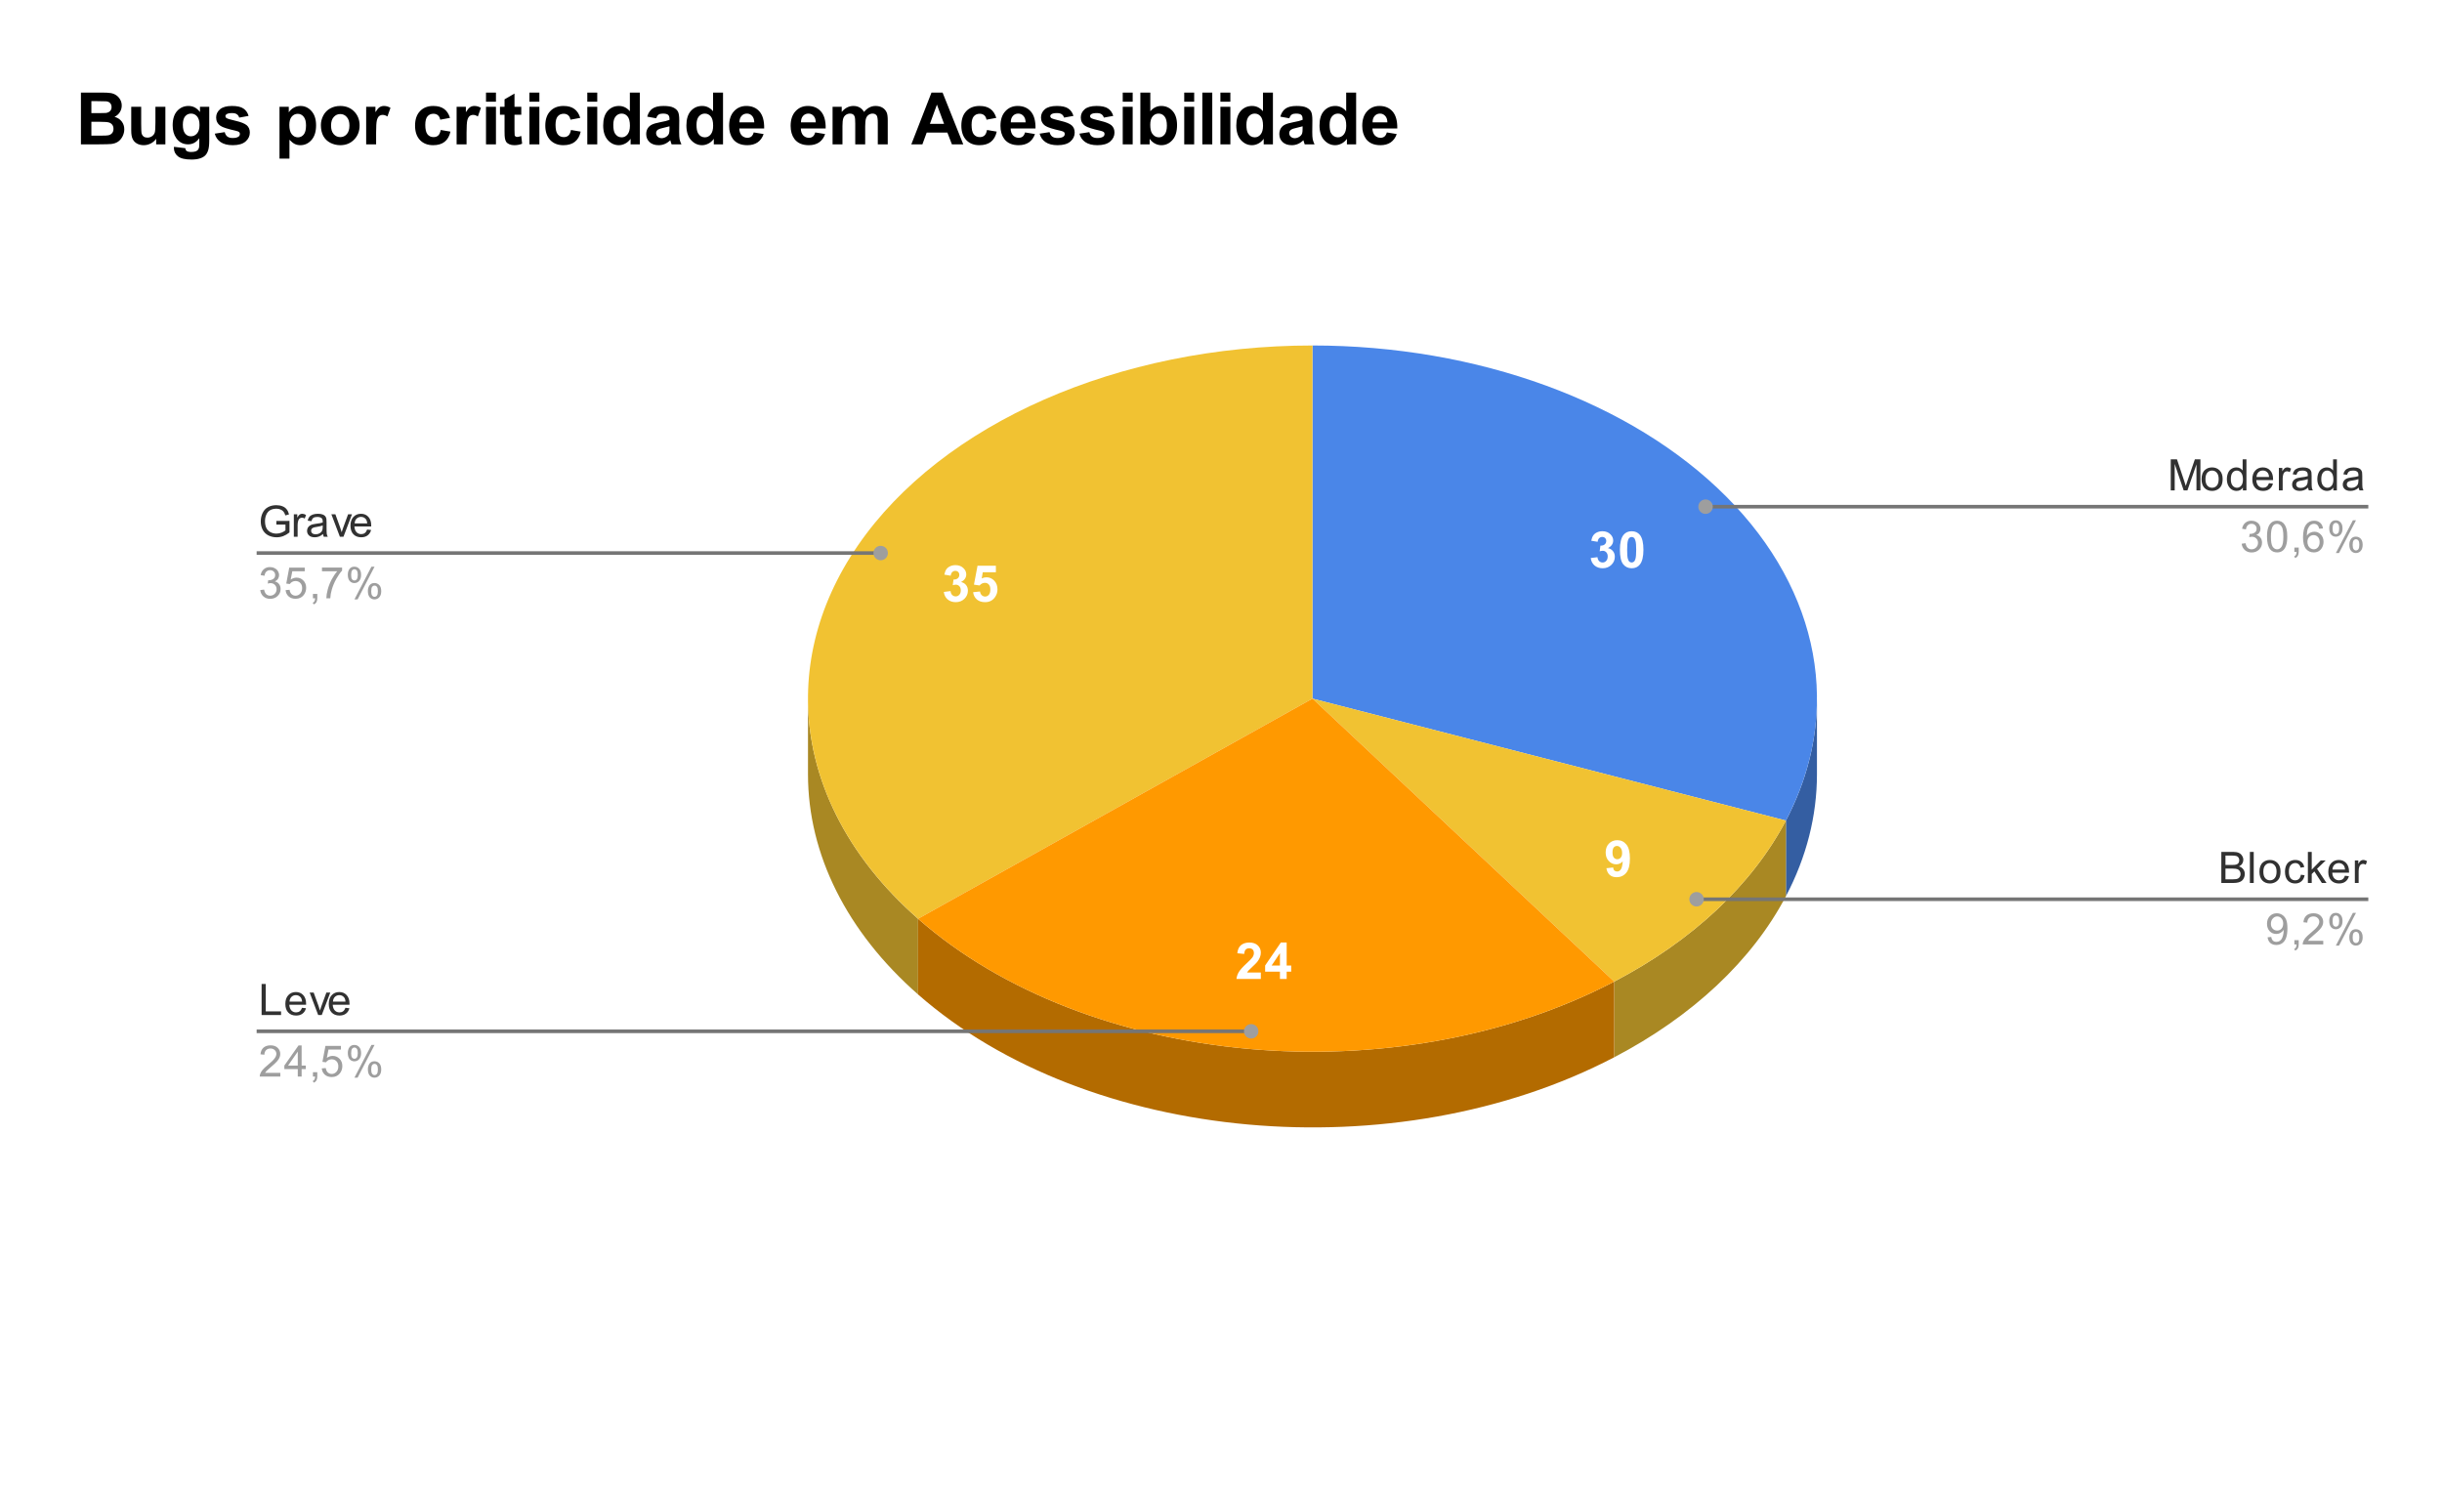 <svg version="1.1" viewBox="0.0 0.0 675.0 418.0" fill="none" stroke="none" stroke-linecap="square" stroke-miterlimit="10" width="675" height="418" xmlns:xlink="http://www.w3.org/1999/xlink" xmlns="http://www.w3.org/2000/svg"><path fill="#ffffff" d="M0 0L675.0 0L675.0 418.0L0 418.0L0 0Z" fill-rule="nonzero"/><path fill="#345ea2" d="M502.23 214.032C502.23 225.535 499.326 236.948 493.65 247.743L493.65 226.827C499.326 216.031 502.23 204.618 502.23 193.115Z" fill-rule="nonzero"/><path fill="#4a86e8" d="M362.784 95.502C408.368 95.502 451.075 111.098 477.154 137.269C503.234 163.44 509.393 196.881 493.65 226.827L362.784 193.115Z" fill-rule="nonzero"/><path fill="#a98823" d="M493.65 247.743C484.322 265.486 467.834 280.951 446.188 292.259L446.188 271.342C467.834 260.034 484.322 244.569 493.65 226.827Z" fill-rule="nonzero"/><path fill="#f1c232" d="M493.65 226.827C484.322 244.569 467.834 260.034 446.188 271.342L362.784 193.115Z" fill-rule="nonzero"/><path fill="#a98823" d="M253.761 274.892C234.065 257.603 223.338 236.145 223.338 214.032L223.338 193.115C223.338 215.228 234.065 236.686 253.761 253.975Z" fill-rule="nonzero"/><path fill="#f1c232" d="M253.761 253.975C220.364 224.66 213.907 184.545 237.148 150.762C260.389 116.98 309.219 95.502 362.784 95.502L362.784 193.115Z" fill-rule="nonzero"/><path fill="#b36b00" d="M446.188 292.259C385.863 323.775 300.694 316.088 253.761 274.892L253.761 253.975C300.694 295.171 385.863 302.858 446.188 271.342Z" fill-rule="nonzero"/><path fill="#ff9900" d="M446.188 271.342C385.863 302.858 300.694 295.171 253.761 253.975L362.784 193.115Z" fill-rule="nonzero"/><path fill="#ffffff" d="M439.703 154.253L441.563 154.018Q441.641 154.737 442.031 155.112Q442.422 155.487 442.984 155.487Q443.578 155.487 443.984 155.034Q444.391 154.581 444.391 153.815Q444.391 153.097 444 152.675Q443.609 152.253 443.047 152.253Q442.672 152.253 442.172 152.393L442.375 150.831Q443.156 150.847 443.563 150.487Q443.984 150.128 443.984 149.534Q443.984 149.034 443.672 148.737Q443.375 148.425 442.875 148.425Q442.391 148.425 442.031 148.768Q441.688 149.112 441.609 149.768L439.844 149.472Q440.031 148.55 440.391 148.018Q440.766 147.472 441.438 147.159Q442.109 146.847 442.938 146.847Q444.344 146.847 445.203 147.753Q445.906 148.487 445.906 149.409Q445.906 150.737 444.469 151.518Q445.328 151.706 445.844 152.347Q446.359 152.987 446.359 153.893Q446.359 155.222 445.391 156.159Q444.422 157.081 443 157.081Q441.641 157.081 440.734 156.3Q439.844 155.518 439.703 154.253ZM451.016 146.847Q452.469 146.847 453.297 147.878Q454.266 149.112 454.266 151.972Q454.266 154.815 453.281 156.05Q452.469 157.081 451.016 157.081Q449.547 157.081 448.656 155.956Q447.766 154.831 447.766 151.94Q447.766 149.112 448.75 147.878Q449.563 146.847 451.016 146.847ZM451.016 148.44Q450.672 148.44 450.391 148.659Q450.125 148.878 449.969 149.456Q449.766 150.206 449.766 151.972Q449.766 153.737 449.938 154.393Q450.125 155.05 450.391 155.268Q450.672 155.487 451.016 155.487Q451.359 155.487 451.625 155.268Q451.906 155.05 452.063 154.472Q452.266 153.737 452.266 151.972Q452.266 150.206 452.078 149.55Q451.906 148.878 451.625 148.659Q451.359 148.44 451.016 148.44Z" fill-rule="nonzero"/><path fill="#ffffff" d="M444.03 240.002L445.89 239.799Q445.952 240.361 446.233 240.643Q446.53 240.908 446.999 240.908Q447.593 240.908 447.999 240.361Q448.421 239.814 448.546 238.096Q447.827 238.924 446.733 238.924Q445.546 238.924 444.686 238.018Q443.827 237.111 443.827 235.643Q443.827 234.111 444.733 233.189Q445.64 232.252 447.046 232.252Q448.577 232.252 449.546 233.439Q450.53 234.611 450.53 237.314Q450.53 240.064 449.499 241.283Q448.483 242.486 446.858 242.486Q445.686 242.486 444.952 241.861Q444.233 241.236 444.03 240.002ZM448.374 235.799Q448.374 234.877 447.936 234.361Q447.515 233.846 446.952 233.846Q446.421 233.846 446.061 234.268Q445.718 234.689 445.718 235.643Q445.718 236.611 446.093 237.064Q446.483 237.518 447.061 237.518Q447.608 237.518 447.983 237.08Q448.374 236.643 448.374 235.799Z" fill-rule="nonzero"/><path fill="#ffffff" d="M348.51 268.822L348.51 270.604L341.776 270.604Q341.885 269.588 342.432 268.682Q342.979 267.775 344.604 266.275Q345.901 265.072 346.198 264.635Q346.589 264.041 346.589 263.463Q346.589 262.822 346.245 262.479Q345.901 262.135 345.292 262.135Q344.682 262.135 344.323 262.494Q343.979 262.854 343.917 263.697L342.01 263.51Q342.182 261.916 343.073 261.229Q343.979 260.541 345.339 260.541Q346.823 260.541 347.667 261.338Q348.51 262.135 348.51 263.322Q348.51 264.01 348.26 264.619Q348.026 265.229 347.51 265.9Q347.151 266.338 346.245 267.182Q345.339 268.01 345.089 268.291Q344.854 268.557 344.698 268.822L348.51 268.822ZM353.792 270.604L353.792 268.588L349.698 268.588L349.698 266.9L354.042 260.541L355.651 260.541L355.651 266.9L356.901 266.9L356.901 268.588L355.651 268.588L355.651 270.604L353.792 270.604ZM353.792 266.9L353.792 263.479L351.495 266.9L353.792 266.9Z" fill-rule="nonzero"/><path fill="#ffffff" d="M260.885 163.626L262.745 163.391Q262.823 164.11 263.213 164.485Q263.604 164.86 264.166 164.86Q264.76 164.86 265.166 164.407Q265.573 163.954 265.573 163.188Q265.573 162.469 265.182 162.048Q264.791 161.626 264.229 161.626Q263.854 161.626 263.354 161.766L263.557 160.204Q264.338 160.219 264.745 159.86Q265.166 159.501 265.166 158.907Q265.166 158.407 264.854 158.11Q264.557 157.798 264.057 157.798Q263.573 157.798 263.213 158.141Q262.87 158.485 262.791 159.141L261.026 158.844Q261.213 157.923 261.573 157.391Q261.948 156.844 262.62 156.532Q263.291 156.219 264.12 156.219Q265.526 156.219 266.385 157.126Q267.088 157.86 267.088 158.782Q267.088 160.11 265.651 160.891Q266.51 161.079 267.026 161.719Q267.541 162.36 267.541 163.266Q267.541 164.594 266.573 165.532Q265.604 166.454 264.182 166.454Q262.823 166.454 261.916 165.673Q261.026 164.891 260.885 163.626ZM268.979 163.704L270.885 163.501Q270.979 164.157 271.37 164.532Q271.776 164.907 272.307 164.907Q272.901 164.907 273.323 164.423Q273.745 163.938 273.745 162.954Q273.745 162.032 273.323 161.579Q272.916 161.11 272.245 161.11Q271.416 161.11 270.76 161.844L269.213 161.61L270.198 156.391L275.276 156.391L275.276 158.188L271.651 158.188L271.354 159.891Q271.995 159.579 272.666 159.579Q273.932 159.579 274.823 160.516Q275.713 161.438 275.713 162.923Q275.713 164.157 274.995 165.126Q274.026 166.454 272.291 166.454Q270.901 166.454 270.026 165.719Q269.151 164.969 268.979 163.704Z" fill-rule="nonzero"/><path fill="#313131" d="M76.391 145.005L76.391 144.005L80.016 143.989L80.016 147.177Q79.188 147.849 78.297 148.192Q77.406 148.521 76.469 148.521Q75.203 148.521 74.156 147.989Q73.125 147.442 72.594 146.427Q72.078 145.396 72.078 144.13Q72.078 142.864 72.594 141.786Q73.125 140.692 74.109 140.177Q75.094 139.646 76.375 139.646Q77.312 139.646 78.062 139.942Q78.812 140.239 79.234 140.786Q79.672 141.317 79.891 142.192L78.875 142.474Q78.672 141.817 78.375 141.442Q78.094 141.067 77.562 140.849Q77.031 140.614 76.391 140.614Q75.609 140.614 75.031 140.849Q74.469 141.083 74.109 141.474Q73.766 141.864 73.578 142.333Q73.25 143.13 73.25 144.052Q73.25 145.208 73.641 145.989Q74.047 146.755 74.797 147.13Q75.547 147.505 76.406 147.505Q77.141 147.505 77.844 147.224Q78.547 146.927 78.906 146.614L78.906 145.005L76.391 145.005ZM81.219 148.38L81.219 142.161L82.172 142.161L82.172 143.099Q82.531 142.442 82.828 142.239Q83.141 142.021 83.516 142.021Q84.047 142.021 84.594 142.349L84.234 143.333Q83.844 143.099 83.469 143.099Q83.109 143.099 82.828 143.317Q82.562 143.521 82.453 143.896Q82.266 144.458 82.266 145.114L82.266 148.38L81.219 148.38ZM89.297 147.614Q88.703 148.114 88.156 148.317Q87.625 148.521 87.0 148.521Q85.969 148.521 85.422 148.021Q84.875 147.521 84.875 146.739Q84.875 146.286 85.078 145.911Q85.281 145.521 85.625 145.302Q85.969 145.067 86.391 144.958Q86.688 144.864 87.328 144.786Q88.594 144.646 89.203 144.427Q89.203 144.208 89.203 144.161Q89.203 143.505 88.906 143.239Q88.5 142.896 87.703 142.896Q86.969 142.896 86.609 143.161Q86.25 143.411 86.078 144.067L85.047 143.927Q85.188 143.271 85.516 142.864Q85.844 142.458 86.453 142.239Q87.062 142.021 87.859 142.021Q88.656 142.021 89.156 142.208Q89.656 142.396 89.891 142.677Q90.125 142.958 90.219 143.396Q90.266 143.661 90.266 144.364L90.266 145.771Q90.266 147.239 90.328 147.63Q90.406 148.021 90.609 148.38L89.5 148.38Q89.344 148.052 89.297 147.614ZM89.203 145.255Q88.625 145.489 87.484 145.661Q86.828 145.755 86.562 145.88Q86.297 145.989 86.141 146.208Q86.0 146.427 86.0 146.708Q86.0 147.13 86.312 147.411Q86.641 147.692 87.25 147.692Q87.859 147.692 88.328 147.427Q88.812 147.161 89.031 146.692Q89.203 146.333 89.203 145.646L89.203 145.255ZM93.953 148.38L91.594 142.161L92.703 142.161L94.047 145.88Q94.25 146.489 94.438 147.13Q94.578 146.646 94.828 145.958L96.219 142.161L97.297 142.161L94.938 148.38L93.953 148.38ZM101.484 146.38L102.578 146.505Q102.328 147.458 101.625 147.989Q100.922 148.521 99.844 148.521Q98.484 148.521 97.672 147.677Q96.875 146.833 96.875 145.317Q96.875 143.755 97.688 142.896Q98.5 142.021 99.781 142.021Q101.031 142.021 101.812 142.864Q102.609 143.708 102.609 145.255Q102.609 145.349 102.609 145.536L97.969 145.536Q98.031 146.567 98.547 147.114Q99.062 147.646 99.844 147.646Q100.422 147.646 100.828 147.349Q101.25 147.036 101.484 146.38ZM98.031 144.677L101.5 144.677Q101.438 143.88 101.109 143.489Q100.594 142.88 99.797 142.88Q99.062 142.88 98.562 143.364Q98.078 143.849 98.031 144.677Z" fill-rule="nonzero"/><path fill="#9e9e9e" d="M71.938 163.114L73.0 162.974Q73.172 163.864 73.609 164.271Q74.047 164.661 74.672 164.661Q75.422 164.661 75.938 164.146Q76.453 163.63 76.453 162.864Q76.453 162.146 75.969 161.677Q75.5 161.192 74.766 161.192Q74.469 161.192 74.016 161.317L74.141 160.38Q74.25 160.396 74.312 160.396Q74.984 160.396 75.516 160.052Q76.062 159.692 76.062 158.958Q76.062 158.38 75.672 158.005Q75.281 157.614 74.656 157.614Q74.047 157.614 73.625 158.005Q73.219 158.396 73.109 159.161L72.047 158.974Q72.234 157.927 72.922 157.349Q73.609 156.755 74.625 156.755Q75.328 156.755 75.922 157.067Q76.516 157.364 76.828 157.88Q77.141 158.396 77.141 158.989Q77.141 159.536 76.844 160.005Q76.547 160.458 75.969 160.724Q76.719 160.896 77.141 161.458Q77.562 162.005 77.562 162.849Q77.562 163.974 76.734 164.755Q75.922 165.536 74.672 165.536Q73.547 165.536 72.797 164.864Q72.047 164.177 71.938 163.114ZM78.938 163.13L80.047 163.036Q80.172 163.849 80.609 164.255Q81.062 164.661 81.703 164.661Q82.453 164.661 82.984 164.083Q83.516 163.505 83.516 162.567Q83.516 161.661 83.0 161.146Q82.5 160.614 81.672 160.614Q81.172 160.614 80.75 160.849Q80.344 161.083 80.109 161.442L79.125 161.317L79.953 156.911L84.234 156.911L84.234 157.911L80.797 157.911L80.344 160.224Q81.109 159.677 81.953 159.677Q83.078 159.677 83.844 160.458Q84.625 161.239 84.625 162.474Q84.625 163.63 83.953 164.489Q83.125 165.521 81.703 165.521Q80.531 165.521 79.781 164.864Q79.047 164.208 78.938 163.13ZM86.5 165.38L86.5 164.177L87.703 164.177L87.703 165.38Q87.703 166.036 87.469 166.442Q87.234 166.864 86.734 167.083L86.438 166.63Q86.766 166.489 86.922 166.192Q87.078 165.911 87.109 165.38L86.5 165.38ZM89.0 157.911L89.0 156.896L94.562 156.896L94.562 157.724Q93.75 158.599 92.938 160.052Q92.141 161.489 91.703 163.021Q91.375 164.099 91.297 165.38L90.203 165.38Q90.219 164.364 90.594 162.927Q90.984 161.489 91.688 160.161Q92.406 158.833 93.219 157.911L89.0 157.911ZM96.141 158.849Q96.141 157.927 96.594 157.286Q97.062 156.646 97.938 156.646Q98.75 156.646 99.281 157.224Q99.812 157.802 99.812 158.911Q99.812 160.005 99.266 160.599Q98.734 161.177 97.953 161.177Q97.172 161.177 96.656 160.599Q96.141 160.021 96.141 158.849ZM97.969 157.364Q97.578 157.364 97.312 157.708Q97.062 158.052 97.062 158.958Q97.062 159.786 97.312 160.13Q97.578 160.458 97.969 160.458Q98.375 160.458 98.625 160.114Q98.891 159.771 98.891 158.88Q98.891 158.036 98.625 157.708Q98.359 157.364 97.969 157.364ZM97.969 165.692L102.672 156.646L103.531 156.646L98.844 165.692L97.969 165.692ZM101.688 163.364Q101.688 162.442 102.141 161.802Q102.609 161.161 103.5 161.161Q104.312 161.161 104.844 161.739Q105.375 162.302 105.375 163.427Q105.375 164.521 104.828 165.114Q104.297 165.692 103.5 165.692Q102.734 165.692 102.203 165.114Q101.688 164.536 101.688 163.364ZM103.531 161.88Q103.125 161.88 102.859 162.224Q102.609 162.567 102.609 163.474Q102.609 164.286 102.875 164.63Q103.141 164.974 103.531 164.974Q103.922 164.974 104.188 164.63Q104.453 164.286 104.453 163.38Q104.453 162.552 104.188 162.224Q103.922 161.88 103.531 161.88Z" fill-rule="nonzero"/><path stroke="#757575" stroke-width="1.0" stroke-linecap="butt" d="M71.438 152.88L217.338 152.88L243.43 152.88" fill-rule="nonzero"/><path fill="#9e9e9e" d="M245.43 152.88C245.43 151.775 244.534 150.88 243.43 150.88C242.325 150.88 241.43 151.775 241.43 152.88C241.43 153.985 242.325 154.88 243.43 154.88C244.534 154.88 245.43 153.985 245.43 152.88" fill-rule="nonzero"/><path fill="#313131" d="M72.312 280.585L72.312 271.991L73.453 271.991L73.453 279.569L77.688 279.569L77.688 280.585L72.312 280.585ZM83.484 278.585L84.578 278.71Q84.328 279.663 83.625 280.194Q82.922 280.726 81.844 280.726Q80.484 280.726 79.672 279.882Q78.875 279.038 78.875 277.522Q78.875 275.96 79.688 275.101Q80.5 274.226 81.781 274.226Q83.031 274.226 83.812 275.069Q84.609 275.913 84.609 277.46Q84.609 277.554 84.609 277.741L79.969 277.741Q80.031 278.772 80.547 279.319Q81.062 279.851 81.844 279.851Q82.422 279.851 82.828 279.554Q83.25 279.241 83.484 278.585ZM80.031 276.882L83.5 276.882Q83.438 276.085 83.109 275.694Q82.594 275.085 81.797 275.085Q81.062 275.085 80.562 275.569Q80.078 276.054 80.031 276.882ZM87.953 280.585L85.594 274.366L86.703 274.366L88.047 278.085Q88.25 278.694 88.438 279.335Q88.578 278.851 88.828 278.163L90.219 274.366L91.297 274.366L88.938 280.585L87.953 280.585ZM95.484 278.585L96.578 278.71Q96.328 279.663 95.625 280.194Q94.922 280.726 93.844 280.726Q92.484 280.726 91.672 279.882Q90.875 279.038 90.875 277.522Q90.875 275.96 91.688 275.101Q92.5 274.226 93.781 274.226Q95.031 274.226 95.812 275.069Q96.609 275.913 96.609 277.46Q96.609 277.554 96.609 277.741L91.969 277.741Q92.031 278.772 92.547 279.319Q93.062 279.851 93.844 279.851Q94.422 279.851 94.828 279.554Q95.25 279.241 95.484 278.585ZM92.031 276.882L95.5 276.882Q95.438 276.085 95.109 275.694Q94.594 275.085 93.797 275.085Q93.062 275.085 92.562 275.569Q92.078 276.054 92.031 276.882Z" fill-rule="nonzero"/><path fill="#9e9e9e" d="M77.484 296.569L77.484 297.585L71.797 297.585Q71.797 297.21 71.922 296.851Q72.141 296.272 72.609 295.71Q73.094 295.147 74.0 294.413Q75.406 293.257 75.891 292.585Q76.391 291.913 76.391 291.319Q76.391 290.694 75.938 290.272Q75.484 289.835 74.766 289.835Q74.0 289.835 73.547 290.288Q73.094 290.741 73.078 291.554L72.0 291.444Q72.109 290.226 72.828 289.601Q73.562 288.96 74.797 288.96Q76.031 288.96 76.75 289.647Q77.469 290.335 77.469 291.351Q77.469 291.866 77.25 292.366Q77.047 292.851 76.547 293.413Q76.062 293.96 74.938 294.913Q73.984 295.71 73.703 296.007Q73.438 296.288 73.266 296.569L77.484 296.569ZM82.312 297.585L82.312 295.522L78.594 295.522L78.594 294.554L82.516 288.991L83.375 288.991L83.375 294.554L84.531 294.554L84.531 295.522L83.375 295.522L83.375 297.585L82.312 297.585ZM82.312 294.554L82.312 290.694L79.625 294.554L82.312 294.554ZM86.5 297.585L86.5 296.382L87.703 296.382L87.703 297.585Q87.703 298.241 87.469 298.647Q87.234 299.069 86.734 299.288L86.438 298.835Q86.766 298.694 86.922 298.397Q87.078 298.116 87.109 297.585L86.5 297.585ZM88.938 295.335L90.047 295.241Q90.172 296.054 90.609 296.46Q91.062 296.866 91.703 296.866Q92.453 296.866 92.984 296.288Q93.516 295.71 93.516 294.772Q93.516 293.866 93.0 293.351Q92.5 292.819 91.672 292.819Q91.172 292.819 90.75 293.054Q90.344 293.288 90.109 293.647L89.125 293.522L89.953 289.116L94.234 289.116L94.234 290.116L90.797 290.116L90.344 292.429Q91.109 291.882 91.953 291.882Q93.078 291.882 93.844 292.663Q94.625 293.444 94.625 294.679Q94.625 295.835 93.953 296.694Q93.125 297.726 91.703 297.726Q90.531 297.726 89.781 297.069Q89.047 296.413 88.938 295.335ZM96.141 291.054Q96.141 290.132 96.594 289.491Q97.062 288.851 97.938 288.851Q98.75 288.851 99.281 289.429Q99.812 290.007 99.812 291.116Q99.812 292.21 99.266 292.804Q98.734 293.382 97.953 293.382Q97.172 293.382 96.656 292.804Q96.141 292.226 96.141 291.054ZM97.969 289.569Q97.578 289.569 97.312 289.913Q97.062 290.257 97.062 291.163Q97.062 291.991 97.312 292.335Q97.578 292.663 97.969 292.663Q98.375 292.663 98.625 292.319Q98.891 291.976 98.891 291.085Q98.891 290.241 98.625 289.913Q98.359 289.569 97.969 289.569ZM97.969 297.897L102.672 288.851L103.531 288.851L98.844 297.897L97.969 297.897ZM101.688 295.569Q101.688 294.647 102.141 294.007Q102.609 293.366 103.5 293.366Q104.312 293.366 104.844 293.944Q105.375 294.507 105.375 295.632Q105.375 296.726 104.828 297.319Q104.297 297.897 103.5 297.897Q102.734 297.897 102.203 297.319Q101.688 296.741 101.688 295.569ZM103.531 294.085Q103.125 294.085 102.859 294.429Q102.609 294.772 102.609 295.679Q102.609 296.491 102.875 296.835Q103.141 297.179 103.531 297.179Q103.922 297.179 104.188 296.835Q104.453 296.491 104.453 295.585Q104.453 294.757 104.188 294.429Q103.922 294.085 103.531 294.085Z" fill-rule="nonzero"/><path stroke="#757575" stroke-width="1.0" stroke-linecap="butt" d="M71.438 285.085L217.338 285.085L345.844 285.085" fill-rule="nonzero"/><path fill="#9e9e9e" d="M347.844 285.085C347.844 283.98 346.949 283.085 345.844 283.085C344.739 283.085 343.844 283.98 343.844 285.085C343.844 286.19 344.739 287.085 345.844 287.085C346.949 287.085 347.844 286.19 347.844 285.085" fill-rule="nonzero"/><path fill="#313131" d="M600.022 135.561L600.022 126.968L601.741 126.968L603.772 133.046Q604.053 133.905 604.178 134.327Q604.319 133.858 604.631 132.952L606.694 126.968L608.225 126.968L608.225 135.561L607.131 135.561L607.131 128.374L604.631 135.561L603.6 135.561L601.116 128.249L601.116 135.561L600.022 135.561ZM608.538 132.452Q608.538 130.718 609.491 129.89Q610.288 129.202 611.444 129.202Q612.725 129.202 613.538 130.046Q614.366 130.874 614.366 132.358Q614.366 133.561 614.006 134.249Q613.647 134.936 612.944 135.327Q612.256 135.702 611.444 135.702Q610.147 135.702 609.334 134.874Q608.538 134.03 608.538 132.452ZM609.616 132.452Q609.616 133.64 610.131 134.233Q610.663 134.827 611.444 134.827Q612.241 134.827 612.756 134.233Q613.272 133.64 613.272 132.421Q613.272 131.265 612.741 130.671Q612.225 130.077 611.444 130.077Q610.663 130.077 610.131 130.671Q609.616 131.249 609.616 132.452ZM619.959 135.561L619.959 134.78Q619.366 135.702 618.225 135.702Q617.475 135.702 616.85 135.296Q616.225 134.874 615.881 134.14Q615.538 133.405 615.538 132.452Q615.538 131.53 615.85 130.765Q616.163 129.999 616.788 129.608Q617.413 129.202 618.178 129.202Q618.741 129.202 619.178 129.436Q619.616 129.671 619.897 130.046L619.897 126.968L620.944 126.968L620.944 135.561L619.959 135.561ZM616.631 132.452Q616.631 133.655 617.131 134.249Q617.631 134.827 618.319 134.827Q619.006 134.827 619.491 134.265Q619.975 133.702 619.975 132.546Q619.975 131.265 619.475 130.671Q618.991 130.077 618.272 130.077Q617.569 130.077 617.1 130.655Q616.631 131.218 616.631 132.452ZM627.178 133.561L628.272 133.686Q628.022 134.64 627.319 135.171Q626.616 135.702 625.538 135.702Q624.178 135.702 623.366 134.858Q622.569 134.015 622.569 132.499Q622.569 130.936 623.381 130.077Q624.194 129.202 625.475 129.202Q626.725 129.202 627.506 130.046Q628.303 130.89 628.303 132.436Q628.303 132.53 628.303 132.718L623.663 132.718Q623.725 133.749 624.241 134.296Q624.756 134.827 625.538 134.827Q626.116 134.827 626.522 134.53Q626.944 134.218 627.178 133.561ZM623.725 131.858L627.194 131.858Q627.131 131.061 626.803 130.671Q626.288 130.061 625.491 130.061Q624.756 130.061 624.256 130.546Q623.772 131.03 623.725 131.858ZM629.913 135.561L629.913 129.343L630.866 129.343L630.866 130.28Q631.225 129.624 631.522 129.421Q631.834 129.202 632.209 129.202Q632.741 129.202 633.288 129.53L632.928 130.515Q632.538 130.28 632.163 130.28Q631.803 130.28 631.522 130.499Q631.256 130.702 631.147 131.077Q630.959 131.64 630.959 132.296L630.959 135.561L629.913 135.561ZM637.991 134.796Q637.397 135.296 636.85 135.499Q636.319 135.702 635.694 135.702Q634.663 135.702 634.116 135.202Q633.569 134.702 633.569 133.921Q633.569 133.468 633.772 133.093Q633.975 132.702 634.319 132.483Q634.663 132.249 635.084 132.14Q635.381 132.046 636.022 131.968Q637.288 131.827 637.897 131.608Q637.897 131.39 637.897 131.343Q637.897 130.686 637.6 130.421Q637.194 130.077 636.397 130.077Q635.663 130.077 635.303 130.343Q634.944 130.593 634.772 131.249L633.741 131.108Q633.881 130.452 634.209 130.046Q634.538 129.64 635.147 129.421Q635.756 129.202 636.553 129.202Q637.35 129.202 637.85 129.39Q638.35 129.577 638.584 129.858Q638.819 130.14 638.913 130.577Q638.959 130.843 638.959 131.546L638.959 132.952Q638.959 134.421 639.022 134.811Q639.1 135.202 639.303 135.561L638.194 135.561Q638.038 135.233 637.991 134.796ZM637.897 132.436Q637.319 132.671 636.178 132.843Q635.522 132.936 635.256 133.061Q634.991 133.171 634.834 133.39Q634.694 133.608 634.694 133.89Q634.694 134.311 635.006 134.593Q635.334 134.874 635.944 134.874Q636.553 134.874 637.022 134.608Q637.506 134.343 637.725 133.874Q637.897 133.515 637.897 132.827L637.897 132.436ZM644.959 135.561L644.959 134.78Q644.366 135.702 643.225 135.702Q642.475 135.702 641.85 135.296Q641.225 134.874 640.881 134.14Q640.538 133.405 640.538 132.452Q640.538 131.53 640.85 130.765Q641.163 129.999 641.788 129.608Q642.413 129.202 643.178 129.202Q643.741 129.202 644.178 129.436Q644.616 129.671 644.897 130.046L644.897 126.968L645.944 126.968L645.944 135.561L644.959 135.561ZM641.631 132.452Q641.631 133.655 642.131 134.249Q642.631 134.827 643.319 134.827Q644.006 134.827 644.491 134.265Q644.975 133.702 644.975 132.546Q644.975 131.265 644.475 130.671Q643.991 130.077 643.272 130.077Q642.569 130.077 642.1 130.655Q641.631 131.218 641.631 132.452ZM651.991 134.796Q651.397 135.296 650.85 135.499Q650.319 135.702 649.694 135.702Q648.663 135.702 648.116 135.202Q647.569 134.702 647.569 133.921Q647.569 133.468 647.772 133.093Q647.975 132.702 648.319 132.483Q648.663 132.249 649.084 132.14Q649.381 132.046 650.022 131.968Q651.288 131.827 651.897 131.608Q651.897 131.39 651.897 131.343Q651.897 130.686 651.6 130.421Q651.194 130.077 650.397 130.077Q649.663 130.077 649.303 130.343Q648.944 130.593 648.772 131.249L647.741 131.108Q647.881 130.452 648.209 130.046Q648.538 129.64 649.147 129.421Q649.756 129.202 650.553 129.202Q651.35 129.202 651.85 129.39Q652.35 129.577 652.584 129.858Q652.819 130.14 652.913 130.577Q652.959 130.843 652.959 131.546L652.959 132.952Q652.959 134.421 653.022 134.811Q653.1 135.202 653.303 135.561L652.194 135.561Q652.038 135.233 651.991 134.796ZM651.897 132.436Q651.319 132.671 650.178 132.843Q649.522 132.936 649.256 133.061Q648.991 133.171 648.834 133.39Q648.694 133.608 648.694 133.89Q648.694 134.311 649.006 134.593Q649.334 134.874 649.944 134.874Q650.553 134.874 651.022 134.608Q651.506 134.343 651.725 133.874Q651.897 133.515 651.897 132.827L651.897 132.436Z" fill-rule="nonzero"/><path fill="#9e9e9e" d="M619.631 150.296L620.694 150.155Q620.866 151.046 621.303 151.452Q621.741 151.843 622.366 151.843Q623.116 151.843 623.631 151.327Q624.147 150.811 624.147 150.046Q624.147 149.327 623.663 148.858Q623.194 148.374 622.459 148.374Q622.163 148.374 621.709 148.499L621.834 147.561Q621.944 147.577 622.006 147.577Q622.678 147.577 623.209 147.233Q623.756 146.874 623.756 146.14Q623.756 145.561 623.366 145.186Q622.975 144.796 622.35 144.796Q621.741 144.796 621.319 145.186Q620.913 145.577 620.803 146.343L619.741 146.155Q619.928 145.108 620.616 144.53Q621.303 143.936 622.319 143.936Q623.022 143.936 623.616 144.249Q624.209 144.546 624.522 145.061Q624.834 145.577 624.834 146.171Q624.834 146.718 624.538 147.186Q624.241 147.64 623.663 147.905Q624.413 148.077 624.834 148.64Q625.256 149.186 625.256 150.03Q625.256 151.155 624.428 151.936Q623.616 152.718 622.366 152.718Q621.241 152.718 620.491 152.046Q619.741 151.358 619.631 150.296ZM626.631 148.327Q626.631 146.796 626.944 145.874Q627.256 144.936 627.866 144.436Q628.491 143.936 629.428 143.936Q630.116 143.936 630.631 144.218Q631.163 144.499 631.506 145.03Q631.85 145.546 632.038 146.296Q632.225 147.046 632.225 148.327Q632.225 149.843 631.913 150.765Q631.616 151.686 630.991 152.202Q630.381 152.702 629.428 152.702Q628.194 152.702 627.475 151.811Q626.631 150.749 626.631 148.327ZM627.709 148.327Q627.709 150.436 628.209 151.14Q628.709 151.843 629.428 151.843Q630.163 151.843 630.647 151.14Q631.147 150.436 631.147 148.327Q631.147 146.202 630.647 145.515Q630.163 144.811 629.413 144.811Q628.694 144.811 628.256 145.421Q627.709 146.202 627.709 148.327ZM634.194 152.561L634.194 151.358L635.397 151.358L635.397 152.561Q635.397 153.218 635.163 153.624Q634.928 154.046 634.428 154.265L634.131 153.811Q634.459 153.671 634.616 153.374Q634.772 153.093 634.803 152.561L634.194 152.561ZM642.1 146.077L641.053 146.155Q640.913 145.53 640.663 145.249Q640.225 144.796 639.6 144.796Q639.1 144.796 638.709 145.077Q638.225 145.452 637.928 146.155Q637.647 146.843 637.631 148.124Q638.006 147.546 638.553 147.265Q639.116 146.983 639.725 146.983Q640.772 146.983 641.506 147.765Q642.256 148.546 642.256 149.765Q642.256 150.577 641.897 151.28Q641.553 151.968 640.944 152.343Q640.334 152.702 639.569 152.702Q638.241 152.702 637.413 151.733Q636.584 150.765 636.584 148.546Q636.584 146.046 637.506 144.921Q638.303 143.936 639.663 143.936Q640.678 143.936 641.319 144.515Q641.975 145.077 642.1 146.077ZM637.803 149.78Q637.803 150.327 638.022 150.827Q638.256 151.311 638.663 151.577Q639.084 151.843 639.553 151.843Q640.209 151.843 640.694 151.311Q641.178 150.765 641.178 149.843Q641.178 148.952 640.694 148.436Q640.225 147.921 639.506 147.921Q638.788 147.921 638.288 148.436Q637.803 148.952 637.803 149.78ZM643.834 146.03Q643.834 145.108 644.288 144.468Q644.756 143.827 645.631 143.827Q646.444 143.827 646.975 144.405Q647.506 144.983 647.506 146.093Q647.506 147.186 646.959 147.78Q646.428 148.358 645.647 148.358Q644.866 148.358 644.35 147.78Q643.834 147.202 643.834 146.03ZM645.663 144.546Q645.272 144.546 645.006 144.89Q644.756 145.233 644.756 146.14Q644.756 146.968 645.006 147.311Q645.272 147.64 645.663 147.64Q646.069 147.64 646.319 147.296Q646.584 146.952 646.584 146.061Q646.584 145.218 646.319 144.89Q646.053 144.546 645.663 144.546ZM645.663 152.874L650.366 143.827L651.225 143.827L646.538 152.874L645.663 152.874ZM649.381 150.546Q649.381 149.624 649.834 148.983Q650.303 148.343 651.194 148.343Q652.006 148.343 652.538 148.921Q653.069 149.483 653.069 150.608Q653.069 151.702 652.522 152.296Q651.991 152.874 651.194 152.874Q650.428 152.874 649.897 152.296Q649.381 151.718 649.381 150.546ZM651.225 149.061Q650.819 149.061 650.553 149.405Q650.303 149.749 650.303 150.655Q650.303 151.468 650.569 151.811Q650.834 152.155 651.225 152.155Q651.616 152.155 651.881 151.811Q652.147 151.468 652.147 150.561Q652.147 149.733 651.881 149.405Q651.616 149.061 651.225 149.061Z" fill-rule="nonzero"/><path stroke="#757575" stroke-width="1.0" stroke-linecap="butt" d="M654.131 140.061L508.23 140.061L471.436 140.061" fill-rule="nonzero"/><path fill="#9e9e9e" d="M473.436 140.061C473.436 138.957 472.54 138.061 471.436 138.061C470.331 138.061 469.436 138.957 469.436 140.061C469.436 141.166 470.331 142.061 471.436 142.061C472.54 142.061 473.436 141.166 473.436 140.061" fill-rule="nonzero"/><path fill="#313131" d="M614.006 244.078L614.006 235.485L617.241 235.485Q618.225 235.485 618.819 235.75Q619.413 236.016 619.741 236.563Q620.084 237.094 620.084 237.688Q620.084 238.235 619.788 238.719Q619.491 239.203 618.881 239.5Q619.663 239.735 620.069 240.297Q620.491 240.844 620.491 241.594Q620.491 242.188 620.241 242.719Q619.991 243.235 619.616 243.516Q619.241 243.797 618.663 243.938Q618.1 244.078 617.288 244.078L614.006 244.078ZM615.147 239.094L617.006 239.094Q617.756 239.094 618.084 239Q618.522 238.875 618.741 238.578Q618.959 238.266 618.959 237.813Q618.959 237.391 618.756 237.063Q618.553 236.735 618.163 236.625Q617.788 236.5 616.866 236.5L615.147 236.5L615.147 239.094ZM615.147 243.063L617.288 243.063Q617.834 243.063 618.053 243.016Q618.459 242.953 618.709 242.797Q618.975 242.625 619.147 242.313Q619.319 242 619.319 241.594Q619.319 241.11 619.069 240.75Q618.834 240.391 618.397 240.25Q617.959 240.11 617.131 240.11L615.147 240.11L615.147 243.063ZM621.897 244.078L621.897 235.485L622.959 235.485L622.959 244.078L621.897 244.078ZM624.538 240.969Q624.538 239.235 625.491 238.407Q626.288 237.719 627.444 237.719Q628.725 237.719 629.538 238.563Q630.366 239.391 630.366 240.875Q630.366 242.078 630.006 242.766Q629.647 243.453 628.944 243.844Q628.256 244.219 627.444 244.219Q626.147 244.219 625.334 243.391Q624.538 242.547 624.538 240.969ZM625.616 240.969Q625.616 242.157 626.131 242.75Q626.663 243.344 627.444 243.344Q628.241 243.344 628.756 242.75Q629.272 242.157 629.272 240.938Q629.272 239.782 628.741 239.188Q628.225 238.594 627.444 238.594Q626.663 238.594 626.131 239.188Q625.616 239.766 625.616 240.969ZM635.991 241.797L637.022 241.938Q636.85 243 636.147 243.61Q635.444 244.219 634.428 244.219Q633.147 244.219 632.366 243.391Q631.6 242.547 631.6 240.985Q631.6 239.985 631.928 239.235Q632.272 238.469 632.944 238.094Q633.631 237.719 634.444 237.719Q635.444 237.719 636.084 238.235Q636.741 238.735 636.928 239.688L635.897 239.844Q635.756 239.219 635.381 238.907Q635.006 238.578 634.475 238.578Q633.678 238.578 633.178 239.157Q632.678 239.719 632.678 240.953Q632.678 242.219 633.163 242.782Q633.647 243.344 634.413 243.344Q635.038 243.344 635.444 242.969Q635.866 242.594 635.991 241.797ZM637.928 244.078L637.928 235.485L638.991 235.485L638.991 240.391L641.475 237.86L642.85 237.86L640.459 240.157L643.084 244.078L641.788 244.078L639.725 240.891L638.991 241.61L638.991 244.078L637.928 244.078ZM648.178 242.078L649.272 242.203Q649.022 243.157 648.319 243.688Q647.616 244.219 646.538 244.219Q645.178 244.219 644.366 243.375Q643.569 242.532 643.569 241.016Q643.569 239.453 644.381 238.594Q645.194 237.719 646.475 237.719Q647.725 237.719 648.506 238.563Q649.303 239.407 649.303 240.953Q649.303 241.047 649.303 241.235L644.663 241.235Q644.725 242.266 645.241 242.813Q645.756 243.344 646.538 243.344Q647.116 243.344 647.522 243.047Q647.944 242.735 648.178 242.078ZM644.725 240.375L648.194 240.375Q648.131 239.578 647.803 239.188Q647.288 238.578 646.491 238.578Q645.756 238.578 645.256 239.063Q644.772 239.547 644.725 240.375ZM650.913 244.078L650.913 237.86L651.866 237.86L651.866 238.797Q652.225 238.141 652.522 237.938Q652.834 237.719 653.209 237.719Q653.741 237.719 654.288 238.047L653.928 239.032Q653.538 238.797 653.163 238.797Q652.803 238.797 652.522 239.016Q652.256 239.219 652.147 239.594Q651.959 240.157 651.959 240.813L651.959 244.078L650.913 244.078Z" fill-rule="nonzero"/><path fill="#9e9e9e" d="M626.788 259.094L627.803 259Q627.928 259.719 628.288 260.047Q628.663 260.36 629.225 260.36Q629.709 260.36 630.069 260.141Q630.444 259.907 630.678 259.547Q630.913 259.172 631.069 258.547Q631.225 257.907 631.225 257.25Q631.225 257.172 631.225 257.032Q630.913 257.532 630.366 257.86Q629.819 258.172 629.178 258.172Q628.1 258.172 627.366 257.407Q626.631 256.625 626.631 255.36Q626.631 254.047 627.397 253.25Q628.178 252.453 629.334 252.453Q630.163 252.453 630.85 252.907Q631.553 253.36 631.913 254.203Q632.272 255.032 632.272 256.61Q632.272 258.25 631.913 259.235Q631.569 260.203 630.85 260.719Q630.147 261.219 629.209 261.219Q628.194 261.219 627.553 260.672Q626.913 260.11 626.788 259.094ZM631.1 255.297Q631.1 254.391 630.616 253.86Q630.147 253.328 629.459 253.328Q628.756 253.328 628.225 253.907Q627.709 254.469 627.709 255.391Q627.709 256.203 628.209 256.719Q628.709 257.235 629.428 257.235Q630.163 257.235 630.631 256.719Q631.1 256.203 631.1 255.297ZM634.194 261.078L634.194 259.875L635.397 259.875L635.397 261.078Q635.397 261.735 635.163 262.141Q634.928 262.563 634.428 262.782L634.131 262.328Q634.459 262.188 634.616 261.891Q634.772 261.61 634.803 261.078L634.194 261.078ZM642.178 260.063L642.178 261.078L636.491 261.078Q636.491 260.703 636.616 260.344Q636.834 259.766 637.303 259.203Q637.788 258.641 638.694 257.907Q640.1 256.75 640.584 256.078Q641.084 255.407 641.084 254.813Q641.084 254.188 640.631 253.766Q640.178 253.328 639.459 253.328Q638.694 253.328 638.241 253.782Q637.788 254.235 637.772 255.047L636.694 254.938Q636.803 253.719 637.522 253.094Q638.256 252.453 639.491 252.453Q640.725 252.453 641.444 253.141Q642.163 253.828 642.163 254.844Q642.163 255.36 641.944 255.86Q641.741 256.344 641.241 256.907Q640.756 257.453 639.631 258.407Q638.678 259.203 638.397 259.5Q638.131 259.782 637.959 260.063L642.178 260.063ZM643.834 254.547Q643.834 253.625 644.288 252.985Q644.756 252.344 645.631 252.344Q646.444 252.344 646.975 252.922Q647.506 253.5 647.506 254.61Q647.506 255.703 646.959 256.297Q646.428 256.875 645.647 256.875Q644.866 256.875 644.35 256.297Q643.834 255.719 643.834 254.547ZM645.663 253.063Q645.272 253.063 645.006 253.407Q644.756 253.75 644.756 254.657Q644.756 255.485 645.006 255.828Q645.272 256.157 645.663 256.157Q646.069 256.157 646.319 255.813Q646.584 255.469 646.584 254.578Q646.584 253.735 646.319 253.407Q646.053 253.063 645.663 253.063ZM645.663 261.391L650.366 252.344L651.225 252.344L646.538 261.391L645.663 261.391ZM649.381 259.063Q649.381 258.141 649.834 257.5Q650.303 256.86 651.194 256.86Q652.006 256.86 652.538 257.438Q653.069 258 653.069 259.125Q653.069 260.219 652.522 260.813Q651.991 261.391 651.194 261.391Q650.428 261.391 649.897 260.813Q649.381 260.235 649.381 259.063ZM651.225 257.578Q650.819 257.578 650.553 257.922Q650.303 258.266 650.303 259.172Q650.303 259.985 650.569 260.328Q650.834 260.672 651.225 260.672Q651.616 260.672 651.881 260.328Q652.147 259.985 652.147 259.078Q652.147 258.25 651.881 257.922Q651.616 257.578 651.225 257.578Z" fill-rule="nonzero"/><path stroke="#757575" stroke-width="1.0" stroke-linecap="butt" d="M654.131 248.578L508.23 248.578L468.951 248.578" fill-rule="nonzero"/><path fill="#9e9e9e" d="M470.951 248.578C470.951 247.474 470.055 246.578 468.951 246.578C467.846 246.578 466.951 247.474 466.951 248.578C466.951 249.683 467.846 250.578 468.951 250.578C470.055 250.578 470.951 249.683 470.951 248.578" fill-rule="nonzero"/><path fill="#000000" d="M22.369 25.588L28.087 25.588Q29.791 25.588 30.619 25.728Q31.462 25.869 32.119 26.322Q32.775 26.759 33.212 27.509Q33.65 28.259 33.65 29.181Q33.65 30.197 33.103 31.041Q32.572 31.869 31.65 32.291Q32.947 32.666 33.65 33.587Q34.353 34.509 34.353 35.744Q34.353 36.728 33.9 37.65Q33.447 38.572 32.666 39.134Q31.884 39.681 30.728 39.806Q30.009 39.884 27.244 39.9L22.369 39.9L22.369 25.588ZM25.259 27.963L25.259 31.275L27.15 31.275Q28.837 31.275 29.244 31.228Q29.994 31.134 30.416 30.713Q30.837 30.291 30.837 29.603Q30.837 28.931 30.462 28.525Q30.103 28.103 29.384 28.009Q28.962 27.963 26.916 27.963L25.259 27.963ZM25.259 33.666L25.259 37.494L27.931 37.494Q29.494 37.494 29.916 37.4Q30.556 37.275 30.962 36.822Q31.369 36.369 31.369 35.619Q31.369 34.962 31.056 34.525Q30.744 34.072 30.15 33.869Q29.556 33.666 27.587 33.666L25.259 33.666ZM43.166 39.9L43.166 38.353Q42.603 39.181 41.666 39.666Q40.744 40.134 39.728 40.134Q38.681 40.134 37.853 39.681Q37.025 39.212 36.65 38.384Q36.275 37.556 36.275 36.087L36.275 29.525L39.025 29.525L39.025 34.291Q39.025 36.478 39.166 36.978Q39.322 37.462 39.712 37.759Q40.119 38.041 40.744 38.041Q41.447 38.041 41.994 37.666Q42.556 37.275 42.759 36.712Q42.962 36.134 42.962 33.9L42.962 29.525L45.712 29.525L45.712 39.9L43.166 39.9ZM48.087 40.587L51.212 40.962Q51.291 41.509 51.572 41.712Q51.962 42.009 52.806 42.009Q53.884 42.009 54.416 41.681Q54.775 41.478 54.962 40.994Q55.087 40.65 55.087 39.728L55.087 38.212Q53.869 39.9 51.994 39.9Q49.9 39.9 48.681 38.134Q47.728 36.728 47.728 34.65Q47.728 32.041 48.978 30.666Q50.228 29.291 52.103 29.291Q54.025 29.291 55.275 30.978L55.275 29.525L57.837 29.525L57.837 38.837Q57.837 40.666 57.525 41.572Q57.228 42.494 56.681 43.009Q56.134 43.525 55.212 43.806Q54.306 44.103 52.916 44.103Q50.275 44.103 49.166 43.197Q48.072 42.306 48.072 40.916Q48.072 40.775 48.087 40.587ZM50.541 34.494Q50.541 36.15 51.166 36.916Q51.806 37.681 52.744 37.681Q53.759 37.681 54.447 36.9Q55.15 36.103 55.15 34.572Q55.15 32.962 54.478 32.181Q53.822 31.4 52.806 31.4Q51.806 31.4 51.166 32.166Q50.541 32.931 50.541 34.494ZM59.369 36.947L62.119 36.525Q62.306 37.322 62.837 37.744Q63.369 38.15 64.338 38.15Q65.4 38.15 65.947 37.759Q66.306 37.494 66.306 37.025Q66.306 36.712 66.103 36.509Q65.9 36.322 65.197 36.15Q61.869 35.416 60.978 34.806Q59.744 33.978 59.744 32.478Q59.744 31.134 60.806 30.213Q61.884 29.291 64.119 29.291Q66.244 29.291 67.275 29.994Q68.322 30.681 68.713 32.041L66.119 32.509Q65.947 31.916 65.478 31.588Q65.025 31.259 64.166 31.259Q63.087 31.259 62.619 31.572Q62.306 31.791 62.306 32.119Q62.306 32.416 62.572 32.619Q62.947 32.9 65.134 33.4Q67.322 33.9 68.197 34.619Q69.056 35.353 69.056 36.65Q69.056 38.087 67.869 39.119Q66.681 40.134 64.338 40.134Q62.228 40.134 60.978 39.275Q59.744 38.416 59.369 36.947ZM77.259 29.525L79.822 29.525L79.822 31.056Q80.322 30.275 81.166 29.791Q82.009 29.291 83.056 29.291Q84.853 29.291 86.103 30.713Q87.369 32.119 87.369 34.65Q87.369 37.259 86.103 38.697Q84.838 40.134 83.025 40.134Q82.166 40.134 81.463 39.791Q80.775 39.447 80.009 38.619L80.009 43.853L77.259 43.853L77.259 29.525ZM79.978 34.541Q79.978 36.291 80.666 37.134Q81.353 37.962 82.353 37.962Q83.306 37.962 83.947 37.197Q84.588 36.416 84.588 34.681Q84.588 33.041 83.931 32.259Q83.275 31.463 82.306 31.463Q81.306 31.463 80.634 32.244Q79.978 33.009 79.978 34.541ZM88.697 34.572Q88.697 33.197 89.369 31.916Q90.056 30.634 91.291 29.963Q92.525 29.291 94.041 29.291Q96.4 29.291 97.9 30.822Q99.4 32.353 99.4 34.681Q99.4 37.041 97.884 38.587Q96.369 40.134 94.056 40.134Q92.634 40.134 91.338 39.494Q90.056 38.837 89.369 37.603Q88.697 36.353 88.697 34.572ZM91.509 34.712Q91.509 36.259 92.244 37.087Q92.978 37.9 94.056 37.9Q95.134 37.9 95.853 37.087Q96.588 36.259 96.588 34.697Q96.588 33.166 95.853 32.353Q95.134 31.525 94.056 31.525Q92.978 31.525 92.244 32.353Q91.509 33.166 91.509 34.712ZM103.963 39.9L101.213 39.9L101.213 29.525L103.775 29.525L103.775 31.009Q104.416 29.963 104.931 29.634Q105.463 29.291 106.134 29.291Q107.072 29.291 107.931 29.806L107.088 32.197Q106.4 31.759 105.806 31.759Q105.228 31.759 104.822 32.072Q104.416 32.384 104.181 33.228Q103.963 34.056 103.963 36.697L103.963 39.9ZM124.384 32.587L121.681 33.087Q121.541 32.275 121.056 31.869Q120.572 31.447 119.806 31.447Q118.775 31.447 118.166 32.166Q117.556 32.869 117.556 34.525Q117.556 36.369 118.166 37.134Q118.791 37.9 119.838 37.9Q120.619 37.9 121.119 37.462Q121.619 37.009 121.822 35.931L124.509 36.384Q124.103 38.244 122.9 39.197Q121.713 40.134 119.713 40.134Q117.431 40.134 116.072 38.697Q114.728 37.259 114.728 34.728Q114.728 32.15 116.088 30.728Q117.447 29.291 119.759 29.291Q121.65 29.291 122.759 30.119Q123.884 30.931 124.384 32.587ZM128.963 39.9L126.213 39.9L126.213 29.525L128.775 29.525L128.775 31.009Q129.416 29.963 129.931 29.634Q130.463 29.291 131.134 29.291Q132.072 29.291 132.931 29.806L132.088 32.197Q131.4 31.759 130.806 31.759Q130.228 31.759 129.822 32.072Q129.416 32.384 129.181 33.228Q128.963 34.056 128.963 36.697L128.963 39.9ZM134.338 28.119L134.338 25.588L137.088 25.588L137.088 28.119L134.338 28.119ZM134.338 39.9L134.338 29.525L137.088 29.525L137.088 39.9L134.338 39.9ZM144.088 29.525L144.088 31.713L142.213 31.713L142.213 35.9Q142.213 37.166 142.259 37.384Q142.322 37.587 142.509 37.728Q142.713 37.853 142.978 37.853Q143.353 37.853 144.088 37.587L144.322 39.728Q143.353 40.134 142.15 40.134Q141.4 40.134 140.806 39.884Q140.213 39.634 139.931 39.244Q139.666 38.837 139.556 38.166Q139.463 37.697 139.463 36.244L139.463 31.713L138.197 31.713L138.197 29.525L139.463 29.525L139.463 27.463L142.213 25.869L142.213 29.525L144.088 29.525ZM146.338 28.119L146.338 25.588L149.088 25.588L149.088 28.119L146.338 28.119ZM146.338 39.9L146.338 29.525L149.088 29.525L149.088 39.9L146.338 39.9ZM160.384 32.587L157.681 33.087Q157.541 32.275 157.056 31.869Q156.572 31.447 155.806 31.447Q154.775 31.447 154.166 32.166Q153.556 32.869 153.556 34.525Q153.556 36.369 154.166 37.134Q154.791 37.9 155.838 37.9Q156.619 37.9 157.119 37.462Q157.619 37.009 157.822 35.931L160.509 36.384Q160.103 38.244 158.9 39.197Q157.713 40.134 155.713 40.134Q153.431 40.134 152.072 38.697Q150.728 37.259 150.728 34.728Q150.728 32.15 152.088 30.728Q153.447 29.291 155.759 29.291Q157.65 29.291 158.759 30.119Q159.884 30.931 160.384 32.587ZM162.338 28.119L162.338 25.588L165.088 25.588L165.088 28.119L162.338 28.119ZM162.338 39.9L162.338 29.525L165.088 29.525L165.088 39.9L162.338 39.9ZM176.853 39.9L174.306 39.9L174.306 38.369Q173.666 39.259 172.791 39.697Q171.931 40.134 171.056 40.134Q169.275 40.134 167.994 38.697Q166.728 37.259 166.728 34.681Q166.728 32.041 167.963 30.666Q169.197 29.291 171.103 29.291Q172.838 29.291 174.103 30.744L174.103 25.588L176.853 25.588L176.853 39.9ZM169.525 34.494Q169.525 36.15 169.978 36.884Q170.65 37.962 171.838 37.962Q172.791 37.962 173.447 37.166Q174.119 36.353 174.119 34.759Q174.119 32.962 173.463 32.181Q172.822 31.4 171.822 31.4Q170.838 31.4 170.181 32.181Q169.525 32.947 169.525 34.494ZM181.384 32.697L178.9 32.244Q179.322 30.744 180.338 30.025Q181.369 29.291 183.384 29.291Q185.228 29.291 186.119 29.728Q187.025 30.166 187.384 30.838Q187.759 31.494 187.759 33.291L187.728 36.494Q187.728 37.853 187.853 38.509Q187.994 39.15 188.353 39.9L185.634 39.9Q185.525 39.619 185.369 39.087Q185.306 38.837 185.275 38.759Q184.572 39.447 183.759 39.791Q182.963 40.134 182.056 40.134Q180.463 40.134 179.541 39.275Q178.619 38.4 178.619 37.072Q178.619 36.181 179.025 35.494Q179.447 34.806 180.197 34.447Q180.963 34.072 182.4 33.806Q184.322 33.447 185.056 33.134L185.056 32.853Q185.056 32.072 184.666 31.744Q184.275 31.4 183.197 31.4Q182.463 31.4 182.041 31.681Q181.634 31.963 181.384 32.697ZM185.056 34.916Q184.525 35.087 183.384 35.337Q182.244 35.587 181.9 35.822Q181.353 36.197 181.353 36.791Q181.353 37.353 181.775 37.775Q182.213 38.197 182.884 38.197Q183.619 38.197 184.291 37.712Q184.791 37.337 184.947 36.806Q185.056 36.447 185.056 35.462L185.056 34.916ZM199.853 39.9L197.306 39.9L197.306 38.369Q196.666 39.259 195.791 39.697Q194.931 40.134 194.056 40.134Q192.275 40.134 190.994 38.697Q189.728 37.259 189.728 34.681Q189.728 32.041 190.963 30.666Q192.197 29.291 194.103 29.291Q195.838 29.291 197.103 30.744L197.103 25.588L199.853 25.588L199.853 39.9ZM192.525 34.494Q192.525 36.15 192.978 36.884Q193.65 37.962 194.838 37.962Q195.791 37.962 196.447 37.166Q197.119 36.353 197.119 34.759Q197.119 32.962 196.463 32.181Q195.822 31.4 194.822 31.4Q193.838 31.4 193.181 32.181Q192.525 32.947 192.525 34.494ZM208.338 36.603L211.072 37.056Q210.556 38.556 209.416 39.353Q208.275 40.134 206.572 40.134Q203.853 40.134 202.556 38.369Q201.541 36.947 201.541 34.791Q201.541 32.212 202.884 30.759Q204.228 29.291 206.291 29.291Q208.603 29.291 209.931 30.822Q211.275 32.353 211.228 35.509L204.353 35.509Q204.384 36.728 205.009 37.416Q205.65 38.087 206.588 38.087Q207.244 38.087 207.681 37.744Q208.119 37.384 208.338 36.603ZM208.494 33.822Q208.463 32.634 207.869 32.025Q207.291 31.4 206.463 31.4Q205.556 31.4 204.978 32.041Q204.384 32.697 204.4 33.822L208.494 33.822ZM225.338 36.603L228.072 37.056Q227.556 38.556 226.416 39.353Q225.275 40.134 223.572 40.134Q220.853 40.134 219.556 38.369Q218.541 36.947 218.541 34.791Q218.541 32.212 219.884 30.759Q221.228 29.291 223.291 29.291Q225.603 29.291 226.931 30.822Q228.275 32.353 228.228 35.509L221.353 35.509Q221.384 36.728 222.009 37.416Q222.65 38.087 223.588 38.087Q224.244 38.087 224.681 37.744Q225.119 37.384 225.338 36.603ZM225.494 33.822Q225.463 32.634 224.869 32.025Q224.291 31.4 223.463 31.4Q222.556 31.4 221.978 32.041Q221.384 32.697 221.4 33.822L225.494 33.822ZM230.134 29.525L232.666 29.525L232.666 30.947Q234.025 29.291 235.9 29.291Q236.884 29.291 237.619 29.713Q238.353 30.119 238.822 30.947Q239.509 30.119 240.291 29.713Q241.088 29.291 241.994 29.291Q243.134 29.291 243.916 29.759Q244.713 30.228 245.103 31.119Q245.384 31.791 245.384 33.275L245.384 39.9L242.634 39.9L242.634 33.978Q242.634 32.431 242.353 31.978Q241.978 31.4 241.181 31.4Q240.603 31.4 240.088 31.759Q239.588 32.103 239.369 32.775Q239.15 33.447 239.15 34.916L239.15 39.9L236.4 39.9L236.4 34.212Q236.4 32.697 236.244 32.259Q236.103 31.822 235.791 31.619Q235.494 31.4 234.963 31.4Q234.338 31.4 233.822 31.744Q233.322 32.072 233.088 32.728Q232.869 33.369 232.869 34.853L232.869 39.9L230.134 39.9L230.134 29.525ZM266.259 39.9L263.119 39.9L261.869 36.65L256.15 36.65L254.963 39.9L251.9 39.9L257.478 25.588L260.541 25.588L266.259 39.9ZM260.947 34.228L258.978 28.916L257.041 34.228L260.947 34.228ZM275.384 32.587L272.681 33.087Q272.541 32.275 272.056 31.869Q271.572 31.447 270.806 31.447Q269.775 31.447 269.166 32.166Q268.556 32.869 268.556 34.525Q268.556 36.369 269.166 37.134Q269.791 37.9 270.837 37.9Q271.619 37.9 272.119 37.462Q272.619 37.009 272.822 35.931L275.509 36.384Q275.103 38.244 273.9 39.197Q272.712 40.134 270.712 40.134Q268.431 40.134 267.072 38.697Q265.728 37.259 265.728 34.728Q265.728 32.15 267.087 30.728Q268.447 29.291 270.759 29.291Q272.65 29.291 273.759 30.119Q274.884 30.931 275.384 32.587ZM283.337 36.603L286.072 37.056Q285.556 38.556 284.416 39.353Q283.275 40.134 281.572 40.134Q278.853 40.134 277.556 38.369Q276.541 36.947 276.541 34.791Q276.541 32.212 277.884 30.759Q279.228 29.291 281.291 29.291Q283.603 29.291 284.931 30.822Q286.275 32.353 286.228 35.509L279.353 35.509Q279.384 36.728 280.009 37.416Q280.65 38.087 281.587 38.087Q282.244 38.087 282.681 37.744Q283.119 37.384 283.337 36.603ZM283.494 33.822Q283.462 32.634 282.869 32.025Q282.291 31.4 281.462 31.4Q280.556 31.4 279.978 32.041Q279.384 32.697 279.4 33.822L283.494 33.822ZM287.369 36.947L290.119 36.525Q290.306 37.322 290.837 37.744Q291.369 38.15 292.337 38.15Q293.4 38.15 293.947 37.759Q294.306 37.494 294.306 37.025Q294.306 36.712 294.103 36.509Q293.9 36.322 293.197 36.15Q289.869 35.416 288.978 34.806Q287.744 33.978 287.744 32.478Q287.744 31.134 288.806 30.213Q289.884 29.291 292.119 29.291Q294.244 29.291 295.275 29.994Q296.322 30.681 296.712 32.041L294.119 32.509Q293.947 31.916 293.478 31.588Q293.025 31.259 292.166 31.259Q291.087 31.259 290.619 31.572Q290.306 31.791 290.306 32.119Q290.306 32.416 290.572 32.619Q290.947 32.9 293.134 33.4Q295.322 33.9 296.197 34.619Q297.056 35.353 297.056 36.65Q297.056 38.087 295.869 39.119Q294.681 40.134 292.337 40.134Q290.228 40.134 288.978 39.275Q287.744 38.416 287.369 36.947ZM298.369 36.947L301.119 36.525Q301.306 37.322 301.837 37.744Q302.369 38.15 303.337 38.15Q304.4 38.15 304.947 37.759Q305.306 37.494 305.306 37.025Q305.306 36.712 305.103 36.509Q304.9 36.322 304.197 36.15Q300.869 35.416 299.978 34.806Q298.744 33.978 298.744 32.478Q298.744 31.134 299.806 30.213Q300.884 29.291 303.119 29.291Q305.244 29.291 306.275 29.994Q307.322 30.681 307.712 32.041L305.119 32.509Q304.947 31.916 304.478 31.588Q304.025 31.259 303.166 31.259Q302.087 31.259 301.619 31.572Q301.306 31.791 301.306 32.119Q301.306 32.416 301.572 32.619Q301.947 32.9 304.134 33.4Q306.322 33.9 307.197 34.619Q308.056 35.353 308.056 36.65Q308.056 38.087 306.869 39.119Q305.681 40.134 303.337 40.134Q301.228 40.134 299.978 39.275Q298.744 38.416 298.369 36.947ZM310.337 28.119L310.337 25.588L313.087 25.588L313.087 28.119L310.337 28.119ZM310.337 39.9L310.337 29.525L313.087 29.525L313.087 39.9L310.337 39.9ZM315.212 39.9L315.212 25.588L317.962 25.588L317.962 30.744Q319.228 29.291 320.978 29.291Q322.869 29.291 324.103 30.666Q325.353 32.041 325.353 34.603Q325.353 37.259 324.087 38.697Q322.822 40.134 321.009 40.134Q320.119 40.134 319.259 39.697Q318.4 39.244 317.775 38.369L317.775 39.9L315.212 39.9ZM317.947 34.494Q317.947 36.103 318.447 36.869Q319.166 37.962 320.353 37.962Q321.259 37.962 321.9 37.197Q322.541 36.416 322.541 34.744Q322.541 32.962 321.884 32.181Q321.244 31.4 320.244 31.4Q319.259 31.4 318.603 32.166Q317.947 32.931 317.947 34.494ZM327.337 28.119L327.337 25.588L330.087 25.588L330.087 28.119L327.337 28.119ZM327.337 39.9L327.337 29.525L330.087 29.525L330.087 39.9L327.337 39.9ZM332.337 39.9L332.337 25.588L335.087 25.588L335.087 39.9L332.337 39.9ZM337.337 28.119L337.337 25.588L340.087 25.588L340.087 28.119L337.337 28.119ZM337.337 39.9L337.337 29.525L340.087 29.525L340.087 39.9L337.337 39.9ZM351.853 39.9L349.306 39.9L349.306 38.369Q348.666 39.259 347.791 39.697Q346.931 40.134 346.056 40.134Q344.275 40.134 342.994 38.697Q341.728 37.259 341.728 34.681Q341.728 32.041 342.962 30.666Q344.197 29.291 346.103 29.291Q347.837 29.291 349.103 30.744L349.103 25.588L351.853 25.588L351.853 39.9ZM344.525 34.494Q344.525 36.15 344.978 36.884Q345.65 37.962 346.837 37.962Q347.791 37.962 348.447 37.166Q349.119 36.353 349.119 34.759Q349.119 32.962 348.462 32.181Q347.822 31.4 346.822 31.4Q345.837 31.4 345.181 32.181Q344.525 32.947 344.525 34.494ZM356.384 32.697L353.9 32.244Q354.322 30.744 355.337 30.025Q356.369 29.291 358.384 29.291Q360.228 29.291 361.119 29.728Q362.025 30.166 362.384 30.838Q362.759 31.494 362.759 33.291L362.728 36.494Q362.728 37.853 362.853 38.509Q362.994 39.15 363.353 39.9L360.634 39.9Q360.525 39.619 360.369 39.087Q360.306 38.837 360.275 38.759Q359.572 39.447 358.759 39.791Q357.962 40.134 357.056 40.134Q355.462 40.134 354.541 39.275Q353.619 38.4 353.619 37.072Q353.619 36.181 354.025 35.494Q354.447 34.806 355.197 34.447Q355.962 34.072 357.4 33.806Q359.322 33.447 360.056 33.134L360.056 32.853Q360.056 32.072 359.666 31.744Q359.275 31.4 358.197 31.4Q357.462 31.4 357.041 31.681Q356.634 31.963 356.384 32.697ZM360.056 34.916Q359.525 35.087 358.384 35.337Q357.244 35.587 356.9 35.822Q356.353 36.197 356.353 36.791Q356.353 37.353 356.775 37.775Q357.212 38.197 357.884 38.197Q358.619 38.197 359.291 37.712Q359.791 37.337 359.947 36.806Q360.056 36.447 360.056 35.462L360.056 34.916ZM374.853 39.9L372.306 39.9L372.306 38.369Q371.666 39.259 370.791 39.697Q369.931 40.134 369.056 40.134Q367.275 40.134 365.994 38.697Q364.728 37.259 364.728 34.681Q364.728 32.041 365.962 30.666Q367.197 29.291 369.103 29.291Q370.837 29.291 372.103 30.744L372.103 25.588L374.853 25.588L374.853 39.9ZM367.525 34.494Q367.525 36.15 367.978 36.884Q368.65 37.962 369.837 37.962Q370.791 37.962 371.447 37.166Q372.119 36.353 372.119 34.759Q372.119 32.962 371.462 32.181Q370.822 31.4 369.822 31.4Q368.837 31.4 368.181 32.181Q367.525 32.947 367.525 34.494ZM383.337 36.603L386.072 37.056Q385.556 38.556 384.416 39.353Q383.275 40.134 381.572 40.134Q378.853 40.134 377.556 38.369Q376.541 36.947 376.541 34.791Q376.541 32.212 377.884 30.759Q379.228 29.291 381.291 29.291Q383.603 29.291 384.931 30.822Q386.275 32.353 386.228 35.509L379.353 35.509Q379.384 36.728 380.009 37.416Q380.65 38.087 381.587 38.087Q382.244 38.087 382.681 37.744Q383.119 37.384 383.337 36.603ZM383.494 33.822Q383.462 32.634 382.869 32.025Q382.291 31.4 381.462 31.4Q380.556 31.4 379.978 32.041Q379.384 32.697 379.4 33.822L383.494 33.822Z" fill-rule="nonzero"/></svg>